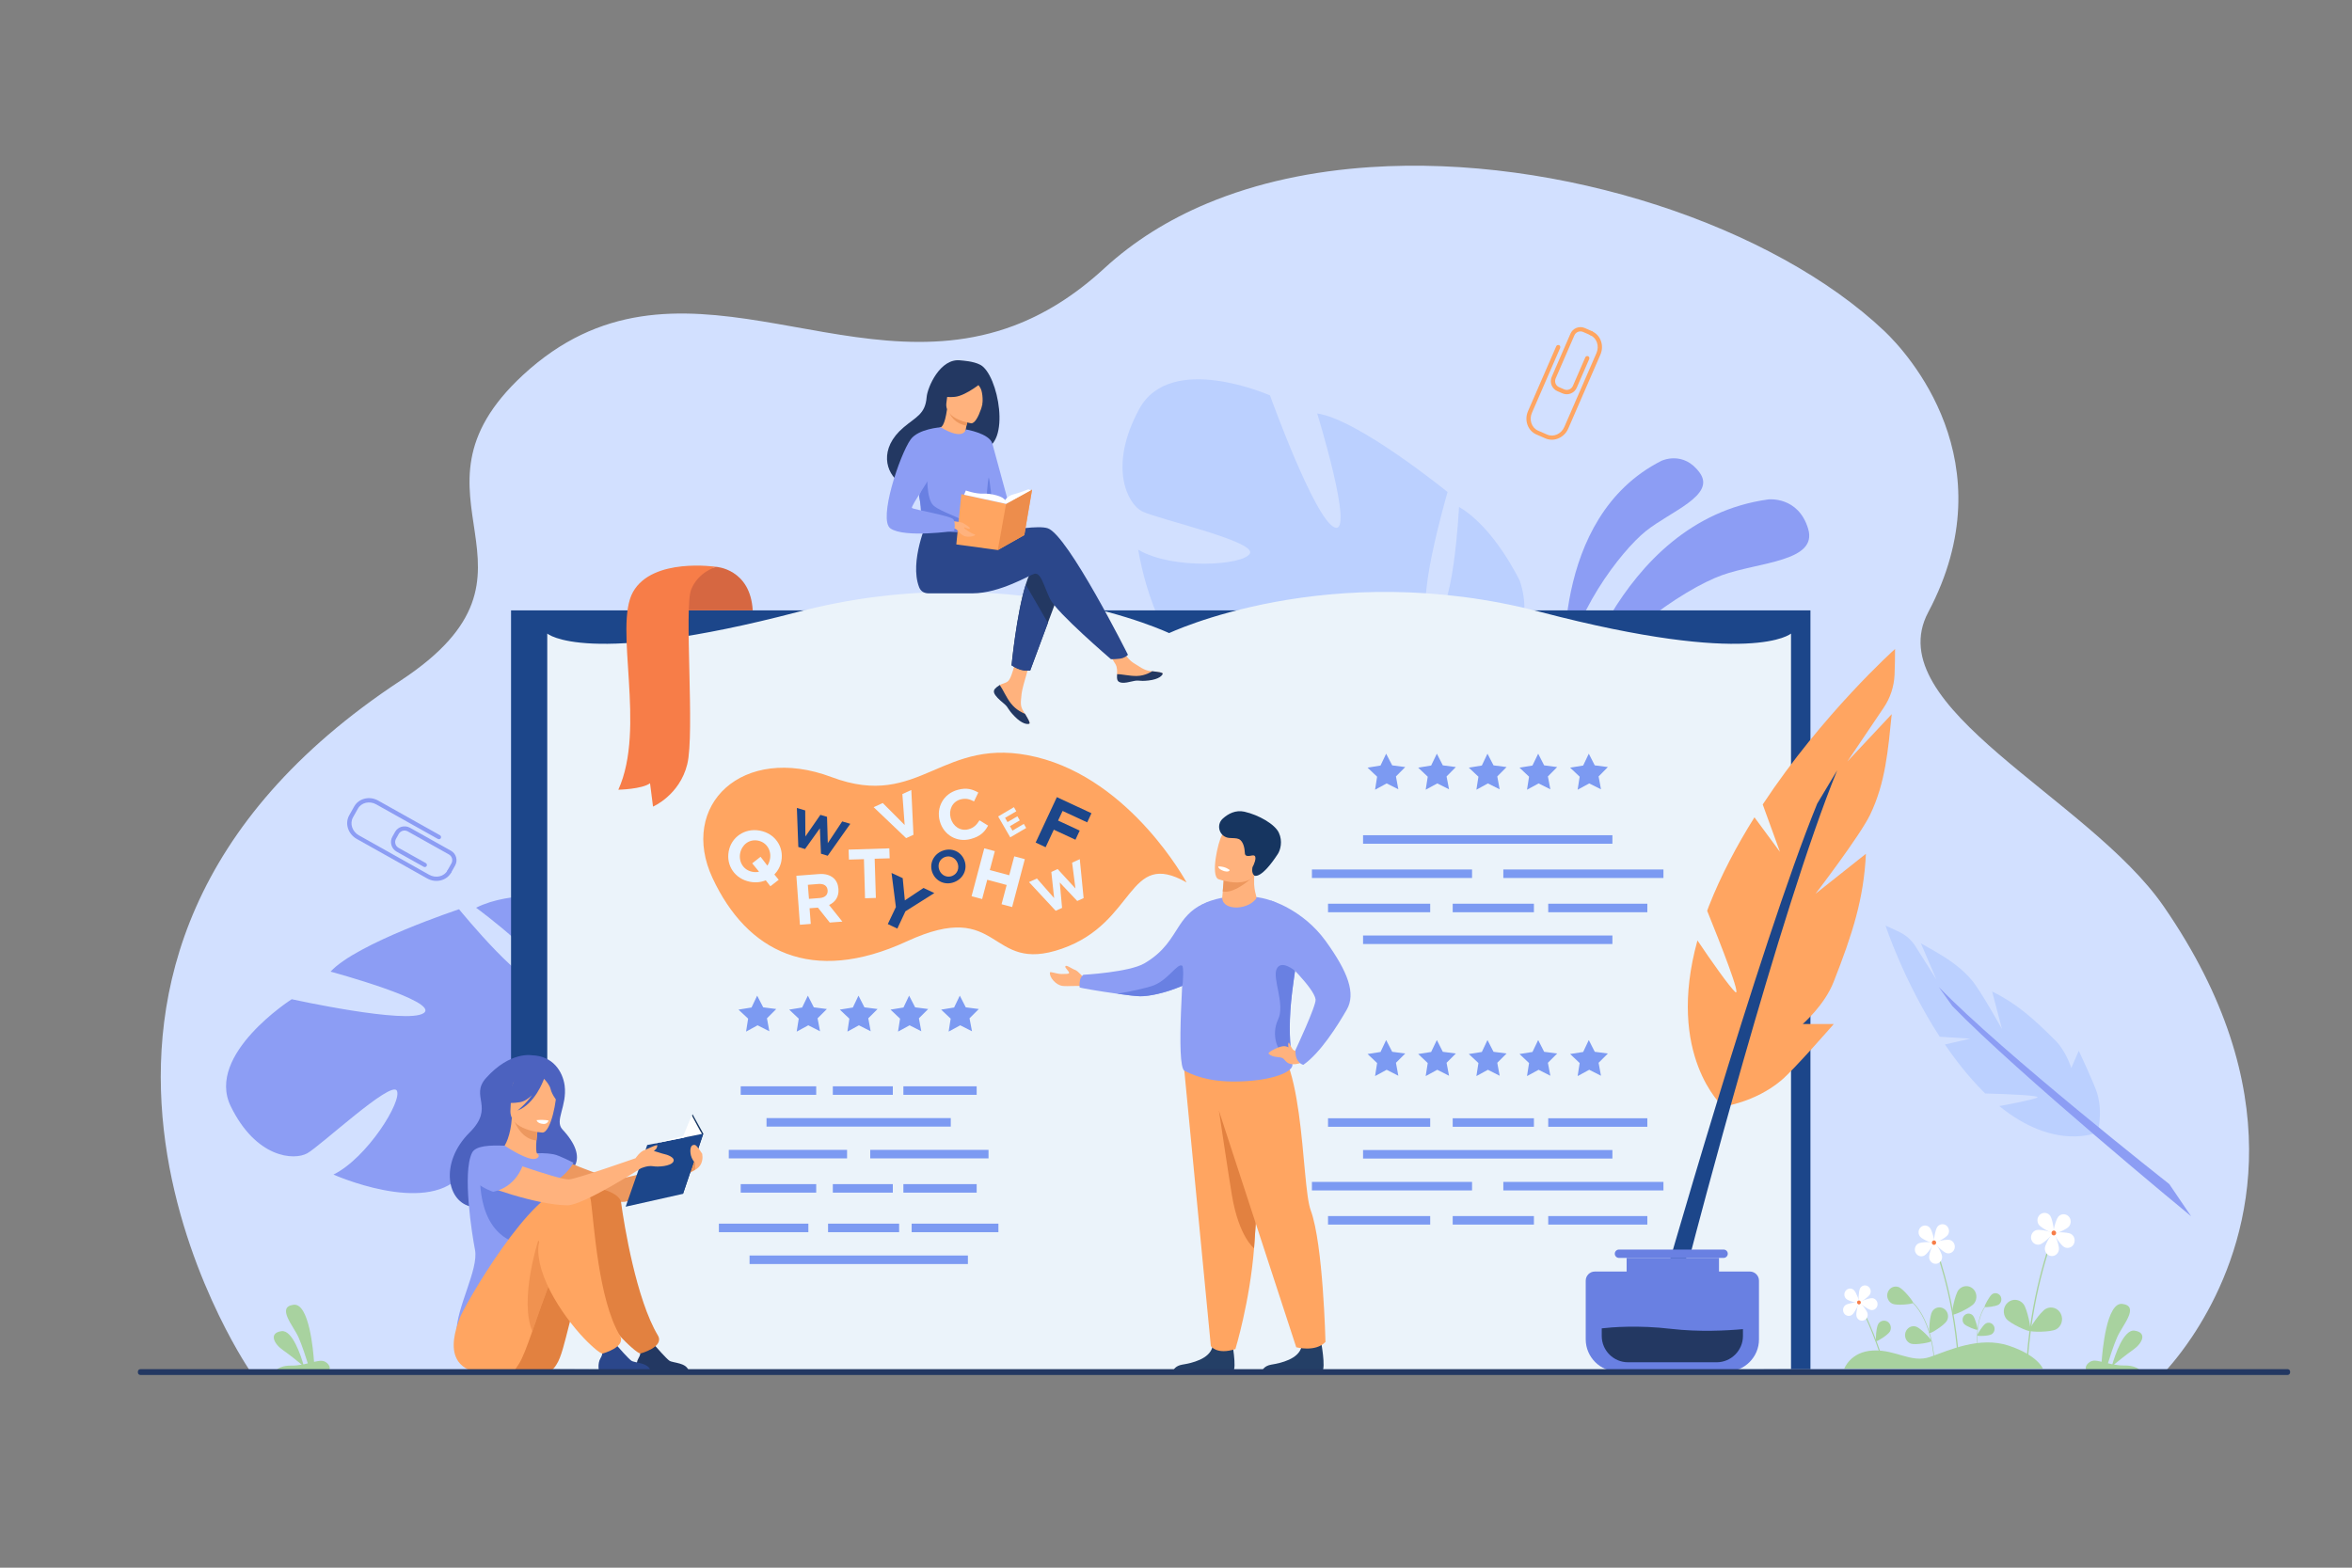 <?xml version="1.0" encoding="utf-8"?>
<!-- Generator: Adobe Illustrator 19.0.0, SVG Export Plug-In . SVG Version: 6.00 Build 0)  -->
<svg version="1.1" id="_x3C_Layer_x3E_" xmlns="http://www.w3.org/2000/svg" xmlns:xlink="http://www.w3.org/1999/xlink" x="0px"
	 y="0px" viewBox="0 0 2760 1840" style="enable-background:new 0 0 2760 1840;" xml:space="preserve">
<rect x="0" y="0" width="2760" height="1840" fill="#808080" stroke="none"/>
<style type="text/css">
	.st0{fill:#D2E0FF;}
	.st1{fill:#8C9DF4;}
	.st2{fill:#BBD0FF;}
	.st3{fill:#1C468A;}
	.st4{fill:#EBF3FA;}
	.st5{fill:#7C9AF2;}
	.st6{fill:#D66741;}
	.st7{fill:#F77D48;}
	.st8{fill:#FFA561;}
	.st9{fill:#E9F3FF;}
	.st10{fill:#243F66;}
	.st11{fill:#E28140;}
	.st12{fill:#FFB27D;}
	.st13{fill:#ED975D;}
	.st14{fill:#163560;}
	.st15{fill:#FFFFFF;}
	.st16{fill:#6980E2;}
	.st17{fill:#4C62BF;}
	.st18{fill:#ED985F;}
	.st19{fill:#233862;}
	.st20{fill:#2B478B;}
	.st21{opacity:0.5;fill:#E28140;}
	.st22{fill:#ED8D4C;}
	.st23{fill:#A8D29F;}
</style>
<g>
	<path class="st0" d="M292.1,1607.5l-0.2-0.4c0,0-0.2-0.4-0.2-0.6c-0.8-1.7-324-476.9,178.4-807.7c196.6-129.4-12.3-214.9,144-359
		c179.7-165.6,375.7,17.6,575.5-57.5c35.3-13.3,70.7-34.6,106.2-67.3c35.1-32.3,75.6-57.2,119.7-75.8c60.1-25.3,125.4-38.5,191.9-43
		c223.2-15,474.4,69.4,604.1,192.6c26.1,24.8,144.8,153.3,51.2,329.8c-59.1,111.5,188.4,217.9,276.3,345.2
		c149,215.7,101,384.7,51.7,474.8c-6.3,11.5-12.5,21.6-18.4,30.4c-17.3,25.9-31.4,40.3-31.9,41.3
		C2540.4,1610.5,292.7,1609.2,292.1,1607.5z"/>
	<path class="st1" d="M1840.6,838.2c0,0,53.6-227.1,234.3-252c0,0,35.2-4.3,46.9,34.4c11.7,38.7-58.2,39-101.4,54.6
		C1977.1,690.7,1876.4,756.7,1840.6,838.2z"/>
	<path class="st1" d="M1836.5,795.7c0,0-18.8-188.1,113.1-254.8c0,0,25.8-12.6,45,14c19.2,26.6-34.3,45.2-63.3,68.5
		C1902.2,646.7,1842.4,723.9,1836.5,795.7z"/>
	<path class="st2" d="M1687.8,816.8c0,0,128-36.3,95.8-134.7c0,0-29.6-62.8-71.5-87.1c0,0-6.4,133.7-31.3,131
		c-24.8-2.7,17.9-148.5,17.9-148.5s-105.3-85.6-153-92.2c0,0,44,142.6,20.6,133.8c-23.4-8.8-76-155-76-155s-116.6-51.7-153.4,15.9
		c-36.8,67.6-13.8,111.3,3.2,120.1c17,8.8,133.3,35,126.7,49.3c-6.6,14.3-90.6,19.7-131.1-4.2c0,0,19.8,130.4,84.5,139.5
		c64.7,9.1,93.6-25.4,133.4-19.1c39.9,6.3,66,23.7,43.9,29.6c-22.1,5.9-86.6-17-124.7,2.3c-38,19.3-67.6,29.8-11.7,55.8
		c55.8,26.1,163,43.7,194.9,3.5C1687.8,816.8,1687.8,816.8,1687.8,816.8z"/>
	<g>
		<path class="st2" d="M1387.3,516c0,0,291.7,177.8,300.5,300.9c0,0-13.7,50.8,3.9,117.1l-5.4,22.6c0,0-14.8-84.7-30.3-99.5
			C1656,856.9,1750.4,774.5,1387.3,516z"/>
		<path class="st2" d="M1691.7,933.9c0,0,31.1,85.7-18.2,169.2l-11.7-6.4c0,0,35.9-96.4,22.3-152.4
			C1670.4,888.3,1691.7,933.9,1691.7,933.9z"/>
	</g>
	<path class="st1" d="M708.2,1190.8c0,0,42.9-115.8-46.8-138.4c0,0-62.1-7.5-102.7,13c0,0,94.6,69.3,79.2,87
		c-15.5,17.7-99.2-85.2-99.2-85.2s-120,39.7-150.8,73.2c0,0,128.5,34.8,109.4,48.6c-19.1,13.7-155-16.2-155-16.2
		s-101.2,64.7-71.6,125.5c29.6,60.8,74.2,64.1,89.9,55.3c15.7-8.8,98-85.5,105-73.6c6.9,12-34.7,79.1-74.3,98.6
		c0,0,106.5,47.5,148.3,2.2c41.8-45.3,32.2-84.1,58.5-111.7s53.2-39.3,45.5-19.5c-7.7,19.8-59.5,58.4-66,96.9
		c-6.5,38.5-14.8,66.2,34.6,35.9c49.4-30.4,120.6-104.2,108.4-148C708.2,1190.8,708.2,1190.8,708.2,1190.8z"/>
	<g>
		<path class="st1" d="M324.2,1276.9c0,0,288.9-138.5,384-86.1c0,0,31.5,39,12.2,43.8C720.4,1234.6,711.2,1122.3,324.2,1276.9z"/>
	</g>
	<rect x="599.7" y="716.4" class="st3" width="1524.8" height="890.7"/>
	<path class="st4" d="M1373.1,1610.3V743.6c0,0-188.3-90.4-437.1-25.3c-248.8,65.1-293.8,25.3-293.8,25.3v863.5L1373.1,1610.3z"/>
	<path class="st4" d="M1370.8,1610.3V743.6c0,0,188.3-90.4,437.1-25.3c248.8,65.1,293.8,25.3,293.8,25.3v863.5L1370.8,1610.3z"/>
	<polygon class="st5" points="1633.7,898.3 1649,900.3 1638.1,911.3 1640.9,926.4 1627.2,919.5 1613.6,926.9 1616,911.6 1604.8,901 
		1620,898.5 1626.6,884.6 	"/>
	<polygon class="st5" points="1693.1,898.3 1708.4,900.3 1697.5,911.3 1700.4,926.4 1686.6,919.5 1673,926.9 1675.4,911.6 
		1664.2,901 1679.4,898.5 1686.1,884.6 	"/>
	<polygon class="st5" points="1752.6,898.3 1767.9,900.3 1757,911.3 1759.8,926.4 1746,919.5 1732.5,926.9 1734.9,911.6 1723.6,901 
		1738.9,898.5 1745.5,884.6 	"/>
	<polygon class="st5" points="1812,898.3 1827.3,900.3 1816.4,911.3 1819.3,926.4 1805.5,919.5 1791.9,926.9 1794.3,911.6 
		1783.1,901 1798.3,898.5 1805,884.6 	"/>
	<polygon class="st5" points="1871.4,898.3 1886.8,900.3 1875.9,911.3 1878.7,926.4 1864.9,919.5 1851.3,926.9 1853.7,911.6 
		1842.5,901 1857.8,898.5 1864.4,884.6 	"/>
	<polygon class="st5" points="1633.7,1234.5 1649,1236.5 1638.1,1247.4 1640.9,1262.6 1627.2,1255.6 1613.6,1263 1616,1247.7 
		1604.8,1237.1 1620,1234.7 1626.6,1220.7 	"/>
	<polygon class="st5" points="1693.1,1234.5 1708.4,1236.5 1697.5,1247.4 1700.4,1262.6 1686.6,1255.6 1673,1263 1675.4,1247.7 
		1664.2,1237.1 1679.4,1234.7 1686.1,1220.7 	"/>
	<polygon class="st5" points="1752.6,1234.5 1767.9,1236.5 1757,1247.4 1759.8,1262.6 1746,1255.6 1732.5,1263 1734.9,1247.7 
		1723.6,1237.1 1738.9,1234.7 1745.5,1220.7 	"/>
	<polygon class="st5" points="1812,1234.5 1827.3,1236.5 1816.4,1247.4 1819.3,1262.6 1805.5,1255.6 1791.9,1263 1794.3,1247.7 
		1783.1,1237.1 1798.3,1234.7 1805,1220.7 	"/>
	<polygon class="st5" points="1871.4,1234.5 1886.8,1236.5 1875.9,1247.4 1878.7,1262.6 1864.9,1255.6 1851.3,1263 1853.7,1247.7 
		1842.5,1237.1 1857.8,1234.7 1864.4,1220.7 	"/>
	<rect x="1599.5" y="980.3" class="st5" width="292.6" height="10"/>
	<g>
		<rect x="1558.4" y="1060.7" class="st5" width="119.9" height="10"/>
		<rect x="1704.7" y="1060.7" class="st5" width="95.3" height="10"/>
		<rect x="1816.8" y="1060.7" class="st5" width="116.3" height="10"/>
	</g>
	<g>
		<rect x="1539.5" y="1020.5" class="st5" width="187.9" height="10"/>
		<rect x="1764.1" y="1020.5" class="st5" width="187.9" height="10"/>
	</g>
	<rect x="1599.5" y="1098" class="st5" width="292.6" height="10"/>
	<g>
		<rect x="1558.4" y="1312.5" class="st5" width="119.9" height="10"/>
		<rect x="1704.7" y="1312.5" class="st5" width="95.3" height="10"/>
		<rect x="1816.8" y="1312.5" class="st5" width="116.3" height="10"/>
	</g>
	<rect x="1599.5" y="1349.8" class="st5" width="292.6" height="10"/>
	<g>
		<rect x="1558.4" y="1427.3" class="st5" width="119.9" height="10"/>
		<rect x="1704.7" y="1427.3" class="st5" width="95.3" height="10"/>
		<rect x="1816.8" y="1427.3" class="st5" width="116.3" height="10"/>
	</g>
	<g>
		<rect x="1539.5" y="1387.2" class="st5" width="187.9" height="10"/>
		<rect x="1764.1" y="1387.2" class="st5" width="187.9" height="10"/>
	</g>
	<polygon class="st5" points="895.6,1182.3 910.9,1184.3 900,1195.2 902.8,1210.4 889,1203.4 875.5,1210.8 877.9,1195.6 866.6,1185 
		881.9,1182.5 888.5,1168.6 	"/>
	<polygon class="st5" points="955,1182.3 970.3,1184.3 959.4,1195.2 962.3,1210.4 948.5,1203.4 934.9,1210.8 937.3,1195.6 
		926.1,1185 941.3,1182.5 948,1168.6 	"/>
	<polygon class="st5" points="1014.4,1182.3 1029.8,1184.3 1018.9,1195.2 1021.7,1210.4 1007.9,1203.4 994.4,1210.8 996.7,1195.6 
		985.5,1185 1000.8,1182.5 1007.4,1168.6 	"/>
	<polygon class="st5" points="1073.9,1182.3 1089.2,1184.3 1078.3,1195.2 1081.1,1210.4 1067.4,1203.4 1053.8,1210.8 1056.2,1195.6 
		1045,1185 1060.2,1182.5 1066.8,1168.6 	"/>
	<polygon class="st5" points="1133.3,1182.3 1148.6,1184.3 1137.7,1195.2 1140.6,1210.4 1126.8,1203.4 1113.2,1210.8 1115.6,1195.6 
		1104.4,1185 1119.6,1182.5 1126.3,1168.6 	"/>
	<path class="st6" d="M840.4,665.3c0,0,40.1,2.3,42.9,51.1h-90.9l11.5-41.1L840.4,665.3z"/>
	<g>
		<rect x="869.2" y="1275" class="st5" width="88.6" height="10"/>
		<rect x="977.3" y="1275" class="st5" width="70.4" height="10"/>
		<rect x="1060.1" y="1275" class="st5" width="86" height="10"/>
	</g>
	<rect x="899.5" y="1312.3" class="st5" width="216.2" height="10"/>
	<g>
		<rect x="869.2" y="1389.8" class="st5" width="88.6" height="10"/>
		<rect x="977.3" y="1389.8" class="st5" width="70.4" height="10"/>
		<rect x="1060.1" y="1389.8" class="st5" width="86" height="10"/>
	</g>
	<g>
		<rect x="855.2" y="1349.6" class="st5" width="138.8" height="10"/>
		<rect x="1021.2" y="1349.6" class="st5" width="138.8" height="10"/>
	</g>
	<g>
		<rect x="843.6" y="1436.2" class="st5" width="105" height="10"/>
		<rect x="971.7" y="1436.2" class="st5" width="83.4" height="10"/>
		<rect x="1069.8" y="1436.2" class="st5" width="101.8" height="10"/>
	</g>
	<rect x="879.6" y="1473.6" class="st5" width="256.2" height="10"/>
	<path class="st7" d="M840.4,665.3c0,0-74.6-11.4-97.6,29.5c-23,40.9,15.8,159.3-17.2,232.1c0,0,27.9-0.6,37.2-7.6l3.5,27.4
		c0,0,31.3-13.4,40.2-49.8c8.9-36.4-3.8-183.7,4.5-204.8C819.3,671.1,840.4,665.3,840.4,665.3z"/>
	<g>
		<path class="st8" d="M1392.4,1035.7c0,0-64.7-120-176.1-147.1c-111.4-27.1-135.7,62.9-240.4,23.5
			c-104.7-39.4-179.8,33-139.6,118.8c40.2,85.8,115.9,125.6,228,73.9c112.1-51.7,94.1,39.4,181.8,8.7
			C1333.8,1082.9,1322.5,996,1392.4,1035.7z"/>
		<path class="st9" d="M1102.8,963.7c-4.3-15.8,4.1-32.1,21.2-36.7c10.5-2.9,17.5-0.5,24,3.2l-5,10.4c-5.4-2.7-9.6-4-16-2.3
			c-9.4,2.6-14,12.2-11.4,21.9c2.6,9.6,11.4,15.7,20.9,13.1c6.4-1.7,9.6-5.3,12.9-10.5l10.1,6.2c-4.1,7.7-9.5,12.8-20.3,15.7
			C1122.8,989.2,1107.2,979.9,1102.8,963.7z"/>
		<path class="st9" d="M898.6,1033.2c-5.5,2.3-11.7,3-18.2,1.8c-17.9-3.3-28.4-19-25.3-35.7c3-16.5,18.5-27.7,36.5-24.4
			c17.9,3.3,28.4,19,25.3,35.7c-1.1,6.1-4,11.5-8.2,15.8l5.1,6.2l-9.8,7.6L898.6,1033.2z M890.7,1023.1l-8-9.8l9.8-7.7l8,10.4
			c1.5-2.2,2.5-4.8,3.1-7.9c1.8-10-4-19.6-14.3-21.5c-10.3-1.9-18.9,5-20.8,15.1c-1.8,10,4,19.6,14.3,21.5
			C885.6,1023.8,888.3,1023.7,890.7,1023.1z"/>
		<path class="st9" d="M934.5,1027.9l26.3-2c7.3-0.6,13.1,1.1,17.2,4.6c3.5,3,5.5,7.4,5.9,12.9c0.7,9.3-3.9,15.5-11,18.8l15.6,19.5
			l-14.8,1.1l-13.9-17.5l-9.8,0.7l1.4,18.4l-12.7,1L934.5,1027.9z M962.1,1054c6.2-0.5,9.5-4,9.1-9c-0.4-5.4-4.4-7.9-10.6-7.5
			l-12.6,1l1.3,16.5L962.1,1054z"/>
		<path class="st3" d="M935.1,948.3l9.8,2.9l0.2,30.6l17.6-25.4l7.8,2.3l0.9,30.9l16.9-25.5l9.5,2.8l-26.5,37.5l-7.9-2.4l-1.3-29.8
			l-17.4,24.3l-7.9-2.4L935.1,948.3z"/>
		<path class="st9" d="M1207.5,1035.3l9.3-4.2l20.2,23l-3.3-30.7l7.4-3.4l20.9,22.8l-3.9-30.3l9-4.1l4.5,45.7l-7.5,3.4l-20.5-21.7
			l2.7,29.8l-7.5,3.4L1207.5,1035.3z"/>
		<path class="st3" d="M1094.2,1024.4c-4-10,0.7-21.4,11.5-25.7c10.9-4.3,21.9,0.7,25.9,10.8c4,10-0.7,21.4-11.5,25.7
			C1109.3,1039.6,1098.2,1034.5,1094.2,1024.4z M1123.6,1012.8c-2.4-6-8.8-9.3-15.1-6.8c-6.2,2.5-8.6,9.1-6.2,15.3
			c2.4,6,8.8,9.3,15.1,6.8C1123.6,1025.6,1126,1018.9,1123.6,1012.8z"/>
		<path class="st9" d="M1155,995.7l12.4,3.3l-5.9,22.2l22.8,6.1l5.9-22.2l12.4,3.3l-14.9,56.2l-12.4-3.3l6-22.6l-22.8-6.1l-6,22.6
			l-12.4-3.3L1155,995.7z"/>
		<path class="st9" d="M1013.8,1008.4l-17.6,0.5l-0.4-11.7l47.8-1.5l0.4,11.7l-17.6,0.5l1.4,46l-12.7,0.4L1013.8,1008.4z"/>
		<path class="st9" d="M1025.2,947.4l10.7-4.9l25.7,25.8l-2.7-36.3l10.5-4.8l2.5,52.6l-8.6,3.9L1025.2,947.4z"/>
		<path class="st9" d="M1171.3,958.3l18.5-10.9l2.8,4.8l-13.2,7.7l2.9,5l11.6-6.8l2.8,4.8l-11.6,6.8l3,5.2l13.3-7.9l2.8,4.8
			l-18.7,11L1171.3,958.3z"/>
		<path class="st3" d="M1051.3,1064.6l-5.1-40l13.1,6.1l2.5,26.1l21.9-14.6l12.7,6l-33.9,21.4l-9.5,20.3l-11.2-5.3L1051.3,1064.6z"
			/>
		<path class="st3" d="M1240.2,935.6l40.6,18.9l-5,10.7l-28.9-13.4l-5.3,11.3l25.4,11.8l-5,10.7l-25.4-11.8l-9.6,20.6l-11.7-5.5
			L1240.2,935.6z"/>
	</g>
	<g>
		<path class="st10" d="M1376.3,1609.8h70.5c5-3.4-1.4-36.9-1.4-36.9s-19.2-7.3-22.5,7.5c-3.3,14.8-24.5,19.5-35.7,21.3
			C1379.5,1603.1,1377.1,1607.3,1376.3,1609.8z"/>
		<path class="st8" d="M1388,1238.3l32.9,341.6c0,0,6.9,10.6,28.8,3.5c0,0,16.9-55.2,21.9-118.2c0.1-1,0.2-2.1,0.2-3.1
			c1.7-22.7,3.7-54.4,5.5-85.8c3.4-57.1,6.5-113.3,6.5-113.3L1388,1238.3z"/>
		<path class="st11" d="M1430.4,1303.6c0,0,11.3,76.1,15.2,99.2c8.3,49.2,26,62.3,26,62.3c0.1-1,0.2-2.1,0.2-3.1
			c1.7-22.7,3.7-54.4,5.5-85.8L1430.4,1303.6z"/>
		<path class="st12" d="M1271.4,1147.3c0,0-6.5-7.9-10-9c-3.5-1.1-10.3-6.4-11.2-4.2c-0.9,2.2,4.6,5.5,4.3,8c-0.1,1.1-4.3,1.1-9,1.1
			c-5.9-0.1-13.1-3.3-13.4-1.8c-1,5.3,6.8,14.9,14.9,15.8c6.5,0.7,15.6-0.7,26.4,0.5C1277,1157.9,1271.4,1147.3,1271.4,1147.3z"/>
		<path class="st1" d="M1266.9,1158.9c0.2,0.6,23.6,4.6,43.9,7.4c11.9,1.7,22.8,3,27.2,3c9.5,0.1,27.8-3.1,49.4-12.2
			c12-5.1,25.1-12,38.3-21.1c11.6-8,11.9-14.4,21.6-27.3c29.9-40.1-9.4-57.1-31-49.4c-14.9,5.3-24,14.4-32.1,26.7
			c-9.6,14.5-17.4,30.7-41.3,44.7c-18,10.5-71.6,13.4-71.6,13.4s-3.2,2.3-3.9,6.2C1266.5,1154.6,1266.9,1158.9,1266.9,1158.9z"/>
		<path class="st10" d="M1480.8,1609.8h70.5c5-3.4-1.4-36.9-1.4-36.9s-19.2-7.3-22.5,7.5c-3.3,14.8-24.5,19.5-35.7,21.3
			C1484,1603.1,1481.6,1607.3,1480.8,1609.8z"/>
		<path class="st8" d="M1414.4,1254.8l106.7,326.5c0,0,22.7,6.1,34.3-6.3c0,0-2.7-115.1-17.3-154.4c-11.8-31.8-6.1-203.5-58.3-205
			C1427.7,1214.1,1414.4,1254.8,1414.4,1254.8z"/>
		<path class="st1" d="M1390,1256.8c16.5,8.5,37.8,14.4,73.1,12.1c33.9-2.2,54.6-11.5,53.5-19.6c-0.5-4-1-8.2-1.5-12.5
			c-1.9-18.7-2.7-40.8,1.2-72.7c1-8.3,2.3-17,3.4-24.7v0h0c1.3-9.3,2.3-16.9,2.2-19.8c0,0-10.7-48.2-18.8-55.9
			c-2.9-2.8-7.1-5.1-12.2-6.9c0,0,0,0,0,0c-24.2-8.7-68.7-6.8-88.4,10.3c-2.7,2.3-12.2,18.4-12.4,35.7
			C1389.7,1127.1,1379.3,1251.3,1390,1256.8z"/>
		<path class="st12" d="M1473.8,1055.1c2.4-3.1-4.4-8.8-1.4-31.2c0-0.3-2.2,0.1-5.5,0.9c-10,2.4-30.1,8.1-30.9,8.3c0,0,0,0,0,0
			s-0.2,4.7-1.1,13.2c-0.1,0.7-0.1,1.5-0.2,2.3c-0.1,1-0.2,2-0.3,3.1C1431.9,1068.6,1462.4,1069.4,1473.8,1055.1z"/>
		<path class="st13" d="M1434.8,1046.3c14.9,3.4,37.1-18.6,37.1-18.6c-1.6-1.2-3.3-2.2-5.1-2.9c-10,2.4-30.1,8.1-30.9,8.3
			c0,0,0,0,0,0S1435.7,1037.8,1434.8,1046.3z"/>
		<path class="st12" d="M1429.8,1031.9c0,0,6.1,2.2,13.9,3.3c11.4,1.5,26.4,0.6,31.2-13.2c7.9-23.3,18.1-37.2-5.3-46.7
			c-12.5-5.1-20.5-5.4-26-3.4c-4.7,1.7-7.5,5-9.6,8.3C1429.4,987.3,1420.3,1027.8,1429.8,1031.9z"/>
		<path class="st14" d="M1434.9,960.8c-8.5,7.7-3.7,21.9,7.8,22.7c4.6,0.3,8.4,0.1,11,1.3c5.8,2.6,6.9,12.3,7,15.4
			c0.1,3.1,0.5,5.7,8.4,3.9c1.3-0.3,2.2-0.2,2.9,0.2c3.3,1.9-0.9,11.4-2.2,13.4c0,0-1.8,6.8,2.2,10c0.5,0.4,8.4,3.9,27.5-25.4
			c3-4.6,5.9-14.9,1.2-24.9c-4.6-10-23.6-20.9-40.4-24.7C1450,950.4,1441.3,955,1434.9,960.8z"/>
		<path class="st15" d="M1429.6,1016.9c0,0-0.5,3,6.5,5.4c0,0,5.9,2,7-1.1C1443,1021.2,1438.4,1016.8,1429.6,1016.9z"/>
		<path class="st16" d="M1310.8,1166.3c11.9,1.7,22.8,3,27.2,3c9.5,0.1,27.8-3.1,49.4-12.2c0.9-3.1,1.8-22.3-0.1-23.6
			c-5.7-3.9-17.1,18.3-36.2,24C1334.8,1162.4,1316,1165.5,1310.8,1166.3z"/>
		<path class="st16" d="M1508.9,1238.5c2.7,0.8,4.7,0,6.2-1.6c-1.9-18.7-2.7-40.8,1.2-72.7c1-8.3,2.3-17,3.4-24.7v0
			c0,0-16-13.7-21.5-2.4c-5.5,11.4,10.2,41.5,1.6,59.5C1491.2,1214.6,1499.3,1235.8,1508.9,1238.5z"/>
		<path class="st12" d="M1532.8,1227.9c0,0-8.6,6.3-10.9,5.9c-6.5-1.1-9.8-6.4-15.9-5.9s-18.8,7.2-17.3,8.8c5.4,5.6,13.6,2.6,17.5,6
			c2.7,2.4,4.3,7.3,14.1,6.3c9.8-1,18.4-9,18.4-9L1532.8,1227.9z"/>
		<path class="st1" d="M1490.9,1056.8c0,0,37.7,10.5,64.6,47.5c26.8,37,35.5,62,25,80.5c-10.6,18.5-31.1,51.2-51.1,65
			c0,0-10-2.1-9.2-17.4c0,0,24.5-52.2,23.6-59.3c-1.6-13.2-36.5-46.5-44.2-53.4C1492,1112.8,1490.9,1056.8,1490.9,1056.8z"/>
		<path class="st12" d="M1517.8,1233c0,0-4.3-6.7-4.9-8.7c-0.6-2-1.6,1-1.2,3c0.4,2-0.1,3.6-0.1,3.6L1517.8,1233z"/>
	</g>
	<g>
		<g>
			<path class="st8" d="M1833.5,461.7l-6-2.6c-6.4-2.8-9.4-10.3-6.6-16.8l22-50.7c2.8-6.4,10.3-9.4,16.8-6.6l8.6,3.8
				c1.3,0.5,1.8,2,1.3,3.3c-0.5,1.3-2,1.8-3.3,1.3l-8.6-3.8c-3.9-1.7-8.5,0.1-10.2,4l-22,50.6c-1.7,3.9,0.1,8.5,4,10.2l6,2.6
				c3.9,1.7,8.5-0.1,10.2-4l14.6-33.6c0.5-1.3,2-1.8,3.3-1.3c1.3,0.5,1.8,2,1.3,3.3l-14.6,33.6
				C1847.5,461.5,1840,464.5,1833.5,461.7z"/>
		</g>
		<g>
			<path class="st8" d="M1813.6,514.6l-10.8-4.7c-10-4.4-14.4-16.7-9.7-27.4l33.1-76.1c0.5-1.3,2-1.8,3.3-1.3c1.3,0.5,1.8,2,1.3,3.3
				l-33.1,76.1c-3.6,8.2-0.4,17.6,7.1,20.9l10.8,4.7c7.5,3.3,16.6-0.8,20.1-9l37.7-86.7c3.6-8.2,0.4-17.6-7.1-20.9
				c-1.3-0.5-1.8-2-1.3-3.3c0.5-1.3,2-1.8,3.3-1.3c10,4.4,14.4,16.7,9.7,27.4l-37.7,86.7C1835.6,513.7,1823.7,518.9,1813.6,514.6z"
				/>
		</g>
	</g>
	<g>
		<path class="st1" d="M460.4,982.1l3.2-5.7c3.4-6.1,11.2-8.3,17.4-4.9l48.2,27c6.1,3.4,8.3,11.2,4.9,17.3l-4.6,8.2
			c-0.7,1.2-2.2,1.6-3.4,1c-1.2-0.7-1.6-2.2-1-3.4l4.6-8.2c2.1-3.7,0.8-8.5-3-10.6l-48.2-27c-3.7-2.1-8.5-0.8-10.6,3l-3.2,5.7
			c-2.1,3.7-0.8,8.5,3,10.6l32,17.9c1.2,0.7,1.6,2.2,1,3.4c-0.7,1.2-2.2,1.6-3.4,1l-32-17.9C459.2,996,457,988.2,460.4,982.1z"/>
	</g>
	<g>
		<path class="st1" d="M409.8,956.9l5.8-10.3c5.4-9.6,18.1-12.7,28.3-6.9l72.4,40.6c1.2,0.7,1.6,2.2,1,3.4c-0.7,1.2-2.2,1.6-3.4,1
			l-72.4-40.6c-7.8-4.4-17.5-2.2-21.5,5l-5.8,10.3c-4,7.2-0.9,16.6,6.9,21l82.5,46.3c7.8,4.4,17.5,2.2,21.5-5c0.7-1.2,2.2-1.6,3.4-1
			c1.2,0.7,1.6,2.2,1,3.4c-5.4,9.6-18.1,12.7-28.3,6.9l-82.5-46.3C408.4,978.9,404.4,966.5,409.8,956.9z"/>
	</g>
	<g id="girl_2_1_">
		<path class="st17" d="M624.4,1238.6c0,0-25.5-5.1-53.9,26.5c-19.7,21.9,10.9,34-19.5,64.2c-35.7,35.5-26.6,82.5,3.3,87.2
			c26,4.1,70-31.8,86.6-32.8c34.1-1.9,51.2-23.8,19.1-58.1c-9.6-10.3,5.7-27.3,2.6-51.5C660.3,1257.5,648.7,1239.3,624.4,1238.6z"/>
		<path class="st18" d="M646.9,1355.9c0,0,65,28.3,77.9,27.8c13-0.6,92.9-24.3,92.9-24.3l-2,13.7c0,0-61.7,35.5-83.2,37.5
			c-21.2,2-93.8-19-100.8-23.5C624.6,1382.6,626.5,1360.4,646.9,1355.9z"/>
		<path class="st12" d="M649.1,1387.1c-6.3,4.4-14.1,7.9-24,10.2c-37,8.6-51.2-22.7-56.5-44.2c5-2.9,9.8-3.5,12.5-3.9
			c2.7-0.3,5.5-0.5,7.8-0.6c4.2-3.2,10.4-16.2,11.7-36.4l1.7,0.5l29.2,8c0,0-1.3,9.3-2,18c-0.5,6.9-0.6,13.4,0.7,15
			c2.3,0.5,3.6,0.8,3.6,0.8s0,0,0,0C634.3,1355.2,642.8,1369.1,649.1,1387.1z"/>
		<path class="st18" d="M631.5,1320.6c0,0-1.3,9.3-2,18c-16.5-1.7-24.2-17.4-27.2-26L631.5,1320.6z"/>
		<path class="st12" d="M636.5,1329.3c0,0-39.2-2.2-37.5-26.6c1.7-24.4-2.2-41.1,22.9-40.8c25.1,0.4,29.3,10,30.7,18.3
			C654,1288.6,646.7,1329.3,636.5,1329.3z"/>
		<path class="st17" d="M652.4,1266.6c-5.5-7.8-10.2-6.5-12.9-4.5c-20.6-13.3-35.6,3.1-35.6,3.1c-3.9,17.3-17.2,26.5-17.2,26.5
			s6.8,4.9,23.6,1.9c5.1-0.9,9.9-4.2,14-8.2c-7.5,10.7-17.1,18.1-17.1,18.1c20.3-7.7,30.2-34.5,31.2-37.3c2.2,2.3,6.6,7.3,7.7,12
			c1.5,6.4,8,16.3,11.8,16.1C657.8,1294.3,660.7,1278.3,652.4,1266.6z"/>
		<path class="st1" d="M557.4,1466.9c-3.5-18.1-15.1-90.5-3.5-113.8c4.1-8.4,20.4-9.1,38.3-8.4c5.6,3.6,26.7,17.1,35.4,15.5
			c0.1,0,0.3-0.1,0.5-0.1c4.1-1,5.6-3.9,2.2-6.4c0,0,8.8-0.9,19.8,1.2c6.2,1.2,22.9,9.8,22.9,9.8s-8.4,15.2-20.9,20.5
			c2.1,18.9-1,27.2-20.6,70.9c-16.6,36.9,2.2,70.1,2.2,70.1s-97.6,78.4-98.1,38.5C535.3,1534.7,561.9,1490,557.4,1466.9z"/>
		<path class="st11" d="M638.6,1611.6c5.3-0.6,10.1-3.5,13-7.9c0.5-0.7,1-1.5,1.5-2.3c11.1-16.8,15.4-68.3,40.4-123.1
			c6.1-13.4,27.9-15.8,33.9-30.8c0,0,14.7-48.9-28.1-50.4c-42.7-1.4-114.4,136.1-115.5,150.6
			C582.8,1561.5,555.6,1620.9,638.6,1611.6z"/>
		<path class="st19" d="M808.4,1610.4h-60.8c0,0-2.3-9.7,1.7-16.3c3.5-5.8,2.2-9.2-0.4-14c2.8,1.1,6.3,2.2,10.2,1.9
			c3-0.2,6.2-1.5,9-3.2c2.6,3,13.8,15.7,17.3,18.2C789.4,1600,807.1,1598.9,808.4,1610.4z"/>
		<path class="st16" d="M563.8,1372.1c0,0-7.9,72,43.4,87.1c51.3,15.1,65.9-66.2,24.5-72.1C590.2,1381.2,563.8,1372.1,563.8,1372.1z
			"/>
		<path class="st11" d="M728.8,1411.1c3.7,27.4,18,114.1,43.2,156.3c8.1,13.6-20.5,21.3-20.6,21.2c-3.8-1-10.2-7.1-13.2-9.8
			c-20.5-18.5-62-70.7-62-112.6c0-20.4-0.4-59.4,14.5-69.3C699.8,1390.9,727.4,1400.2,728.8,1411.1z"/>
		<path class="st8" d="M602.4,1610.4c0,0,2.3-3.1,6.2-9.1c4.7-7.1,9.8-21,16.1-38.9c6.6-18.8,14.4-41.8,24.2-65.8
			c3-7.4,6.2-14.9,9.6-22.4c6.1-13.4,22.8-11.5,28.8-26.6c0,0,23.2-52.3-19.5-53.8c-42.7-1.4-123.9,140-128.5,153.7
			C534.1,1562.5,509.2,1624.8,602.4,1610.4z"/>
		<path class="st20" d="M763.7,1610.4H703c0,0-2.3-9.7,1.7-16.3c3.5-5.8,2.2-9.2-0.4-14c2.8,1.1,6.3,2.2,10.2,1.9
			c3-0.2,6.2-1.5,9-3.2c2.6,3,13.8,15.7,17.3,18.2C744.8,1600,762.5,1598.9,763.7,1610.4z"/>
		<path class="st21" d="M624.7,1562.5c6.6-18.8,14.4-41.8,24.2-65.8c-2.6-18.2-8.1-34.1-17.3-40.5
			C631.5,1456.1,609.1,1525.7,624.7,1562.5z"/>
		<path class="st8" d="M693.4,1409.2c3.7,27.4,8.8,116,34,158.3c8.1,13.6-20.5,21.3-20.6,21.2c-3.8-1-10.2-7.1-13.2-9.8
			c-20.5-18.5-62-70.7-62-112.6c0-20.4,24-57.8,38.8-67.7C679.5,1392.5,691.9,1398.3,693.4,1409.2z"/>
		<path class="st15" d="M643.8,1315.3c0,0-3.7-1.5-14.1-0.6c0,0,0.6,4.1,8.3,4.5C642.3,1319.4,643.8,1315.3,643.8,1315.3z"/>
		<polygon class="st14" points="825.3,1330.6 812.7,1307.8 785.4,1383.9 801.5,1401.2 		"/>
		<polygon class="st3" points="759.5,1343.9 734.2,1416.3 801.5,1401.2 825.3,1330.6 		"/>
		<polygon class="st15" points="765.6,1342.7 822.1,1328.1 823.7,1330.9 765.6,1342.7 		"/>
		<polygon class="st15" points="823,1329.9 811.7,1309 801.4,1334.4 822.2,1329.6 		"/>
		<path class="st12" d="M779,1354.4c-2.2-0.4-6.9-2.2-11.7-3.5c1.4-1.1,3-2.5,3.4-3.8c0.8-2.7,1.4-3.5-1.4-2.7
			c-2.8,0.8-12.7,5.4-12.7,5.4s0,0,0,0c-5.6,1.6-10.8,9.6-10.8,9.6s-69.7,24.5-78,24.9c-13,0.7-99.3-31.1-99.3-31.1
			c-20.4,4.5-15.8,29.5-8.8,34c7,4.4,69.1,27,105.9,27.5c18.6,0.2,86.4-43.4,86.4-43.4s7.9-3.6,14.2-2.5c6.2,1.1,20.7,0,23.8-5.1
			C793.1,1358.5,782.6,1355.1,779,1354.4z"/>
		<path class="st1" d="M613,1368.8c0,0-7.7,24.4-34.2,30c0,0-43.8-13.5-22-43.3C556.8,1355.5,578.3,1339.5,613,1368.8z"/>
		<path class="st12" d="M824.2,1356.2L824.2,1356.2c0-0.7-0.1-1.3-0.2-2c0,0-6.2-9.9-8.3-10.3c-6.2-1.2-6.2,7-4.9,12.3
			c0.9,3.7,3.3,7.2,5.2,9.1l0,0l-0.2,7.7C826.2,1367.3,824.2,1356.2,824.2,1356.2z"/>
	</g>
	<g>
		<path class="st8" d="M2151.7,1152.5c22.1-56.3,35.4-97.4,37.9-150.4l-59.1,46.9c0,0,52.2-68.2,64-92.7
			c18.2-37.8,21-75.9,25.4-118.1l-52.1,55.6l42.6-63.1c7.8-11.5,12.2-24.9,12.8-38.7c0.4-10.2,0.6-20.4,0.6-30.3
			c0,0-85.1,76.1-155.3,182.5l20.2,55.6l-29.9-40.5c-20.4,32.6-39.1,67.6-53.4,104c-0.8,1.9-1.4,3.8-2.1,5.7
			c15.3,37.8,41.1,103.2,32.7,95.1c-7.2-6.9-28.2-36.6-44.1-60.3c-37.4,135.2,29.9,195,29.9,195s37.7-4.9,68.4-30.7
			c15.4-13,61.7-66.2,61.7-66.2h-36.4C2115.4,1201.8,2140.9,1180.1,2151.7,1152.5z"/>
		<path class="st3" d="M1985.1,1466.5l-40.2,63.7c1-4,120-421.8,187.6-587.1l23.4-39C2088.6,1068.5,1986.1,1462.5,1985.1,1466.5
			L1985.1,1466.5z"/>
	</g>
	<path class="st2" d="M2411.9,1221.2c-25.9-25.9-45.4-43.3-74.2-57.5l11.6,44.2c0,0-25.1-45.5-35.9-58c-16.5-19.3-37-30.1-59.3-42.7
		l18.2,42.4l-24.6-39c-4.5-7.1-10.8-12.8-18.4-16.5c-5.6-2.7-11.1-5.3-16.7-7.7c0,0,21.6,65.7,63.6,130.4l35.8,2.3l-29.7,6.8
		c13.1,19.2,28,38.1,44.7,54.9c0.9,0.9,1.8,1.7,2.6,2.6c24.7,0.7,67.2,2.2,60.7,5c-5.6,2.3-27.2,6.8-44.2,9.8
		c65.9,53.6,115.4,30.8,115.4,30.8s6.4-22.1-0.4-45.4c-3.5-11.7-21.7-50.3-21.7-50.3l-8.8,20.2
		C2430.5,1253.3,2424.6,1233.9,2411.9,1221.2z"/>
	<path class="st1" d="M2545.6,1389.8l25.6,37.7c-2-1.5-204.9-168.9-280.1-246.6l-16-22.4C2350,1235.8,2543.7,1388.3,2545.6,1389.8
		L2545.6,1389.8z"/>
	<g>
		<path class="st16" d="M2026.3,1609.8h-127.7c-20.8,0-37.8-17-37.8-37.8v-68.9c0-5.9,4.8-10.7,10.7-10.7h181.9
			c5.9,0,10.7,4.8,10.7,10.7v68.9C2064.2,1592.8,2047.1,1609.8,2026.3,1609.8z"/>
		<path class="st19" d="M2045.3,1560v8.1c0,16.9-13.9,30.8-30.8,30.8h-104.1c-17,0-30.8-13.9-30.8-30.8v-9c11.3-1.3,42.6-4,81.5,0.6
			C1993.9,1563.5,2027,1561.7,2045.3,1560z"/>
		<rect x="1908.8" y="1476.4" class="st16" width="108.4" height="20.1"/>
		<path class="st16" d="M2022.6,1476.4h-122.8c-2.7,0-4.9-2.2-4.9-4.9l0,0c0-2.7,2.2-4.9,4.9-4.9h122.8c2.7,0,4.9,2.2,4.9,4.9l0,0
			C2027.5,1474.2,2025.3,1476.4,2022.6,1476.4z"/>
	</g>
	<g>
		<g>
			<path class="st12" d="M1207.8,849.5c1.5-0.7-1.6-5.9-5-11.6c-0.2-0.3-0.3-0.6-0.5-0.8c-0.5-0.8-0.9-1.5-1.4-2.3
				c-4.1-6.9-3-10.2-2.1-20.5c0.8-8.4,13-46.8,13-46.8l-17.8-3.1c0,0-5.4,30.6-11.3,35.3c-3.2,2.5-6.7,2.5-9.7,4.4
				c-0.2,0.1-0.4,0.3-0.6,0.4c-0.8,0.5,3.6,9.6,11.3,19.4C1193.3,836.3,1206.8,850,1207.8,849.5z"/>
			<path class="st19" d="M1167.6,808.4c-1.4,1.6-1.6,3.4-0.9,5.2c0,0,0,0,0,0c1.5,3.5,5.6,7.4,10.3,11.3c0.6,0.5,1.2,1,1.6,1.4
				c0.1,0.1,0.3,0.2,0.4,0.3c0.1,0.1,0.2,0.2,0.3,0.3c4.5,4.2,2.8,5.1,11,13.6c9.3,9.7,15.7,9.8,17.5,8.9c1.5-0.7-1.6-5.9-5-11.6
				c-1.8-0.7-10.2-4.1-16.5-12.2c-5.6-7.1-9.3-16.3-13.1-21.6c-0.2,0.1-0.4,0.3-0.6,0.4C1170.7,805.6,1169,806.8,1167.6,808.4z"/>
			<path class="st12" d="M1364.4,790.9c0.3-1.6-5.8-2.2-12.4-3c-0.8-0.1-1.7-0.2-2.5-0.3c-7.4-0.9-12.9-5.7-19.7-9.7
				c-6.4-3.7-16-19-16-19l-17.1,1.4c0,0,9,13.6,12.4,19.5c2,3.5,1.9,8.1,1.7,11.6c-0.1,0.8,9.5,3.2,20.8,3.2
				C1346.5,794.6,1364.1,791.9,1364.4,790.9z"/>
			<path class="st19" d="M1328.7,799.7c8.7-2.1,6.7,0.4,19.1-1c12.4-1.4,16.2-6,16.6-7.9c0.3-1.6-5.8-2.2-12.4-3l-0.1,0.1
				c0,0-7.5,5.3-17.8,5.5c-8.4,0.2-17.4-2.2-23.2-2.1c-0.1,1.9-0.3,3.9,0.1,5.8C1312.1,802.8,1319.9,801.9,1328.7,799.7z"/>
			<path class="st19" d="M1245.6,688.2l-16,42.9l-20.8,56c0,0-5.7,0.5-11.1-1c-5-1.4-10.7-5.2-10.7-5.2s5.8-60.2,16.6-94.7
				c2.8-8.9,5.9-16,9.3-20.1C1229.6,646.4,1245.6,688.2,1245.6,688.2z"/>
			<path class="st20" d="M1229.4,620c-10.5-3.4-40.3,1-70.2,6.8l-6.3-10.3l-64.7-5c0,0-21.3,47.3-9.7,77.5c1.7,4.4,5.1,7.3,10.9,7.4
				c0,0,0.9,0,0.9,0c0,0,38.5,0,51,0c32.2,0,68.1-22.1,72.7-23c7.6-1.5,10.6,13.7,18.2,29.6c7.6,16,71.5,70.7,71.5,70.7
				s9.8,0.1,13.9-1.4c4.4-1.6,6-3.8,6-3.8S1253,627.6,1229.4,620z"/>
			<path class="st19" d="M1150.4,428.2c-8.3-4.4-20.9-4.9-22.9-5.2c-24.5-3.3-39.3,32.3-40.1,43.1c-1.6,19.9-12.1,22.9-26.9,35.4
				c-29.7,25-21,54-4.7,64.8c9.7,6.5,26.9,0,26.9,0c0.2,0.2,47-26.1,70-38.8C1187.1,522.5,1171.5,439.3,1150.4,428.2z"/>
			<path class="st12" d="M1133.2,516.7c0.1,0.1-11.3,4-19,0.6c-7.2-3.2-12.6-15-12.5-15c3.3-0.2,6.9-3,9.6-21.8l1.4,0.5l23.4,8.4
				c0,0-1.7,7.5-2.8,14.7C1132.5,510,1132,515.8,1133.2,516.7z"/>
			<path class="st13" d="M1136.2,489.4c0,0,0,2.7-2,10.2c-13.5-2.4-19.5-11.3-21.4-18.6L1136.2,489.4z"/>
			<path class="st12" d="M1139.7,496.8c0,0-32-4.3-29.1-24.2c3-19.9,0.9-33.9,21.4-32c20.6,1.9,23.4,10.1,24,17
				C1156.7,464.5,1148.1,497.4,1139.7,496.8z"/>
			<path class="st19" d="M1154.9,446.7c0,0-20.5,17.7-34.5,19.1c-14,1.4-19.2-3.1-19.2-3.1s8.2-6.8,13.2-17.8
				c1.5-3.2,4.5-5.5,8.1-5.8C1132.4,438.3,1151.3,437.9,1154.9,446.7z"/>
			<path class="st19" d="M1142.1,445.1c0,0,6.9,6.6,9,11.6c2.1,4.8,2.7,16.1,1,20.6c0,0,10.7-20.8,4.6-30.9
				C1150.4,435.7,1142.1,445.1,1142.1,445.1z"/>
			<path class="st1" d="M1160.2,563.9c-1,64.9-0.3,51.3-7.4,57.5c-1.7,1.5-6.5,2.4-12.8,2.8c-19.9,1.3-54.9-2-56.2-5.6
				c-4.6-12.7-1.3-16.7-5.2-36.1c-0.4-2.1-0.9-4.3-1.5-6.8c-3.2-13.4-6.3-17.9,5-39.4c10.3-19.5,20.9-35.3,21.9-34.7
				c27.1,16.1,29.3,2.6,29.3,2.6S1160.7,532.2,1160.2,563.9z"/>
			<path class="st20" d="M1229.7,731.1l-20.8,56c0,0-5.7,0.5-11.1-1c-5-1.4-10.7-5.2-10.7-5.2s5.8-60.2,16.6-94.7L1229.7,731.1z"/>
			<path class="st1" d="M1133.4,504c0,0,27.9,4.7,31.1,16.7c3.3,12,22.5,82.6,22.5,82.6s-14.2,2.5-20.7-4
				c-6.5-6.5-22.8-60.7-22.8-60.7L1133.4,504z"/>
			<path class="st16" d="M1164,587.8c0,0-2.8-27.1-3.7-27.1c-1,0-2.9,27.1-2.9,27.1H1164z"/>
			<path class="st16" d="M1140,624.1c-19.9,1.3-54.9-2-56.2-5.6c-4.6-12.7-1.3-16.7-5.2-36.1l9.6-27c0,0-1.6,30.1,7.3,38
				c8.9,7.9,36.3,15.3,40.6,21.9C1138.3,618.4,1139.6,621.5,1140,624.1z"/>
			<polygon class="st8" points="1128.1,580 1122.2,639 1170.9,645.6 1202,628 1211.1,574.7 1180.6,591.4 			"/>
			<polygon class="st22" points="1180.6,591.4 1170.9,645.6 1202,628 1211.1,574.7 			"/>
			<path class="st12" d="M1112.7,611.3c0,0,14.6,0.8,17.4,2.6c2.8,1.8,9.7,5.6,7.7,6.6c-2,1-6.3-2.6-6.4-1.1
				c-0.1,1.4,8.9,6.9,12.3,7.9c3.5,1-7.5,4.4-12.9,1.5c-5.1-2.7-6.5-6.1-8.6-7.5s-9.6-2.2-9.6-2.2V611.3z"/>
			<path class="st1" d="M1104.1,501.5c0,0-26.3,1.6-35.5,14.3c-12.8,17.9-38.3,94.2-23.7,104.4c16.4,11.5,74.8,3,74.8,3
				s1.9-9.1-0.8-13.5c-2.7-4.4-46.6-11.5-48.7-13.5c-2-2,25.3-39.5,25.3-45.6C1095.7,544.5,1104.1,501.5,1104.1,501.5z"/>
			<path class="st15" d="M1131.3,580.7l2.1-5c0,0,11.3,4.1,20.5,3.7c9.2-0.5,23.9,3.3,25.4,7.7c0,0,3.3-5.3,10-6.9
				c6.7-1.6,17.5-5.9,17.5-5.9l2.9,1.1l-29.1,16L1131.3,580.7z"/>
		</g>
	</g>
	<path class="st23" d="M324.3,1607.9H386c3.3-3.1-2.3-10.3-8.1-10.7c-2.5-0.2-5.7,0.4-9.4,1.2c-0.8-12.6-5.7-69.3-24-67
		c-20.5,2.6,0,25,5.8,38.2c4.3,9.8,8.8,23.9,10.9,30.6c-1.7,0.4-3.4,0.8-5.2,1.2c-2.7-9.4-12.8-40.8-25.7-39
		c-15.1,2.1-9,14.8,1.7,22.2c7.9,5.5,17.5,13.3,22.1,17.1c-3.9,0.7-7.9,1.2-12.1,1.1C331.5,1602.6,326.3,1606.1,324.3,1607.9z"/>
	<path class="st23" d="M2510.9,1607.9h-62.4c-3.3-3.2,2.3-10.4,8.2-10.9c2.6-0.2,5.8,0.4,9.5,1.3c0.9-12.8,5.8-70.2,24.3-67.9
		c20.8,2.6,0,25.3-5.9,38.7c-4.4,10-8.9,24.2-11,31c1.7,0.4,3.4,0.8,5.2,1.2c2.8-9.5,13-41.3,26-39.5c15.3,2.2,9.2,14.9-1.7,22.5
		c-8,5.6-17.7,13.5-22.4,17.3c3.9,0.7,8,1.2,12.2,1.1C2503.7,1602.5,2508.9,1606,2510.9,1607.9z"/>
	<g>
		<g>
			<path class="st23" d="M2220.9,1530.3c5.1,2.2,23.5,0.4,24.1-1.1s-11.4-16.2-16.6-18.4s-11,0.4-13.1,5.8
				S2215.8,1528.1,2220.9,1530.3z"/>
			<path class="st23" d="M2267.3,1539.4c-2.9,5-4.2,24.2-2.8,25.1c1.4,0.9,17.1-9.2,20-14.1s1.4-11.4-3.4-14.4
				S2270.2,1534.5,2267.3,1539.4z"/>
			<path class="st23" d="M2242.5,1577.1c5.3,1.8,23.5-1.5,24-3c0.5-1.6-12.6-15.2-17.9-17c-5.3-1.8-10.9,1.3-12.6,6.8
				S2237.2,1575.3,2242.5,1577.1z"/>
			<g>
				<path class="st23" d="M2269.3,1595.7c0-0.4-2.1-44-24.9-66.5l0.5-0.5c23,22.7,25.1,66.6,25.1,67L2269.3,1595.7z"/>
			</g>
		</g>
		<g>
			<path class="st23" d="M2345.4,1531.2c-3.2,2.2-15.9,3.7-16.5,2.7c-0.6-1,5.6-12.6,8.8-14.9c3.2-2.2,7.5-1.3,9.7,2
				C2349.5,1524.5,2348.6,1529,2345.4,1531.2z"/>
			<path class="st23" d="M2315.2,1544.1c2.6,2.9,6.1,15.8,5.2,16.6c-0.8,0.8-12.8-3.8-15.5-6.7c-2.6-2.9-2.5-7.6,0.4-10.3
				C2308.1,1541,2312.5,1541.2,2315.2,1544.1z"/>
			<path class="st23" d="M2337,1566.1c-3.4,2-16.1,2.4-16.7,1.4c-0.5-1,6.5-12.2,9.9-14.1c3.4-2,7.6-0.7,9.5,2.8
				S2340.3,1564.2,2337,1566.1z"/>
			<g>
				<path class="st23" d="M2321.3,1582.7c0-0.3-4.4-30.2,8.1-48.7l-0.4-0.3c-12.6,18.7-8.2,48.8-8.2,49.1L2321.3,1582.7z"/>
			</g>
		</g>
		<g>
			<g>
				<path class="st23" d="M2298.7,1593.2l-1.5-0.2c-5.7-77.3-28.3-132.8-28.6-133.6l1.3-0.6
					C2270.2,1459.5,2293,1515.4,2298.7,1593.2z"/>
			</g>
			<path class="st15" d="M2253.3,1451.6c2.8,3.3,15.8,8.6,16.7,7.8c0.9-0.8-2.5-15-5.3-18.3c-2.8-3.3-7.6-3.6-10.8-0.7
				C2250.8,1443.2,2250.5,1448.3,2253.3,1451.6z"/>
			<path class="st15" d="M2273.3,1440.1c-2.5,3.5-4.8,18-3.8,18.7c1,0.8,13.5-5.7,16.1-9.2c2.5-3.5,1.8-8.5-1.6-11.2
				C2280.5,1435.8,2275.8,1436.6,2273.3,1440.1z"/>
			<path class="st15" d="M2288.3,1455.4c-4.1-1.2-17.8,1.9-18.1,3.1c-0.3,1.2,10,11.1,14.1,12.3c4.1,1.2,8.3-1.3,9.4-5.6
				C2294.7,1461,2292.3,1456.6,2288.3,1455.4z"/>
			<path class="st15" d="M2279,1474.6c-0.4-4.4-8-16.7-9.2-16.6c-1.2,0.1-6.4,13.7-6,18.1c0.4,4.4,4.1,7.6,8.3,7.2
				C2276.3,1482.8,2279.4,1479,2279,1474.6z"/>
			<path class="st15" d="M2258.2,1473.6c3.7-2,11.8-14,11.2-15.1c-0.6-1.1-14.6-1-18.3,1s-5.2,6.9-3.2,10.8
				C2249.9,1474.2,2254.5,1475.7,2258.2,1473.6z"/>
			<path class="st7" d="M2267,1458.1c0.2-1.4,1.5-2.4,2.9-2.2s2.3,1.6,2.1,3c-0.2,1.4-1.5,2.4-2.9,2.2
				C2267.7,1460.8,2266.7,1459.5,2267,1458.1z"/>
			<path class="st23" d="M2298.2,1514.1c-4.1,5.3-8.6,27.7-7.2,28.9c1.5,1.2,21.5-7.9,25.6-13.2c4.1-5.3,3.4-13.2-1.7-17.5
				C2309.9,1508,2302.4,1508.8,2298.2,1514.1z"/>
		</g>
		<g>
			<path class="st23" d="M2181.8,1528.9c0.3,0.5,13.5,23.9,26,61.5c-0.5-0.2-1-0.2-1.5-0.4c-12.3-37-25.2-60-25.5-60.4
				L2181.8,1528.9z"/>
		</g>
		<path class="st15" d="M2166.6,1524.6c2.8,2.5,14.7,5.6,15.4,4.8c0.7-0.8-3.8-12.8-6.6-15.3s-7-2.2-9.4,0.7
			C2163.5,1517.6,2163.8,1522.1,2166.6,1524.6z"/>
		<path class="st15" d="M2182.7,1512.2c-1.8,3.4-2.2,16.2-1.3,16.8c0.9,0.5,11.2-6.6,13-9.9c1.8-3.4,0.6-7.6-2.6-9.5
			S2184.5,1508.8,2182.7,1512.2z"/>
		<path class="st15" d="M2197.5,1523.7c-3.7-0.5-15.2,3.8-15.4,4.9c-0.1,1.1,9.9,8.5,13.6,9s7-2.2,7.5-6
			C2203.7,1527.8,2201.1,1524.3,2197.5,1523.7z"/>
		<path class="st15" d="M2191.5,1541.5c-0.8-3.8-8.8-13.6-9.8-13.3c-1,0.2-4.1,12.7-3.2,16.5c0.8,3.8,4.4,6.1,8,5.2
			C2190.1,1549,2192.4,1545.3,2191.5,1541.5z"/>
		<path class="st15" d="M2173.3,1543.2c3-2.2,8.7-13.6,8.1-14.5s-12.8,0.9-15.8,3.1c-3,2.2-3.7,6.6-1.6,9.8
			C2166.2,1544.7,2170.3,1545.4,2173.3,1543.2z"/>
		<path class="st7" d="M2179.2,1528.6c0-1.3,1-2.3,2.3-2.2c1.2,0,2.2,1.1,2.1,2.4c0,1.3-1,2.3-2.3,2.2
			C2180.2,1530.9,2179.2,1529.9,2179.2,1528.6z"/>
		<path class="st23" d="M2204,1554.1c-2.3,4-3.4,19.3-2.3,20c1.1,0.7,13.7-7.3,16-11.2c2.3-4,1.1-9.1-2.6-11.6
			C2211.3,1548.9,2206.3,1550.1,2204,1554.1z"/>
		<g>
			<path class="st23" d="M2378.2,1594.4l1.6-0.3c6.2-84.5,30.9-145.2,31.3-146l-1.4-0.7C2409.2,1448.3,2384.4,1509.4,2378.2,1594.4z
				"/>
		</g>
		<path class="st15" d="M2427.8,1439.6c-3,3.6-17.3,9.4-18.3,8.5c-1-0.9,2.8-16.4,5.8-20s8.3-3.9,11.8-0.8
			S2430.8,1436,2427.8,1439.6z"/>
		<path class="st15" d="M2405.9,1427c2.7,3.9,5.2,19.6,4.2,20.5s-14.8-6.2-17.6-10c-2.7-3.9-2-9.3,1.7-12.2
			C2398,1422.4,2403.2,1423.2,2405.9,1427z"/>
		<path class="st15" d="M2389.5,1443.8c4.4-1.3,19.4,2.1,19.7,3.4c0.3,1.3-10.9,12.1-15.4,13.4c-4.4,1.3-9-1.5-10.2-6.1
			C2382.5,1449.9,2385.1,1445.1,2389.5,1443.8z"/>
		<path class="st15" d="M2399.6,1464.7c0.4-4.8,8.7-18.2,10-18.1c1.3,0.1,7,15,6.5,19.8c-0.4,4.8-4.5,8.3-9.1,7.8
			S2399.2,1469.5,2399.6,1464.7z"/>
		<path class="st15" d="M2422.3,1463.7c-4.1-2.2-12.8-15.3-12.2-16.6c0.6-1.2,15.9-1.1,20,1.1s5.6,7.5,3.5,11.8
			S2426.4,1465.9,2422.3,1463.7z"/>
		<path class="st7" d="M2412.8,1446.7c-0.2-1.6-1.6-2.6-3.1-2.4s-2.5,1.7-2.3,3.3c0.2,1.6,1.6,2.6,3.1,2.4
			C2412,1449.7,2413,1448.3,2412.8,1446.7z"/>
		<path class="st23" d="M2374.5,1530.6c4.5,5.8,9.4,30.2,7.8,31.6c-1.6,1.3-23.5-8.6-28-14.4c-4.5-5.8-3.7-14.4,1.9-19.1
			C2361.8,1523.9,2369.9,1524.8,2374.5,1530.6z"/>
		<path class="st23" d="M2400.8,1536.1c-6.4,3.4-20.2,23.7-19.3,25.7c0.9,1.9,24.8,1.9,31.2-1.5c6.4-3.4,8.9-11.6,5.6-18.3
			C2415.1,1535.3,2407.2,1532.7,2400.8,1536.1z"/>
		<path class="st23" d="M2164.2,1606.4c0,0,7.3-20.1,33.8-21.3c26.5-1.3,44.8,15.1,66.7,7.6c21.9-7.6,58.2-24.7,92.5-13.3
			c34.3,11.4,40.1,27.1,40.1,27.1H2164.2z"/>
	</g>
	<path class="st19" d="M2684.5,1613.8H164.7c-1.6,0-2.9-1.3-2.9-2.9v-1c0-1.6,1.3-2.9,2.9-2.9h2519.8c1.6,0,2.9,1.3,2.9,2.9v1
		C2687.3,1612.5,2686,1613.8,2684.5,1613.8z"/>
</g>
</svg>
